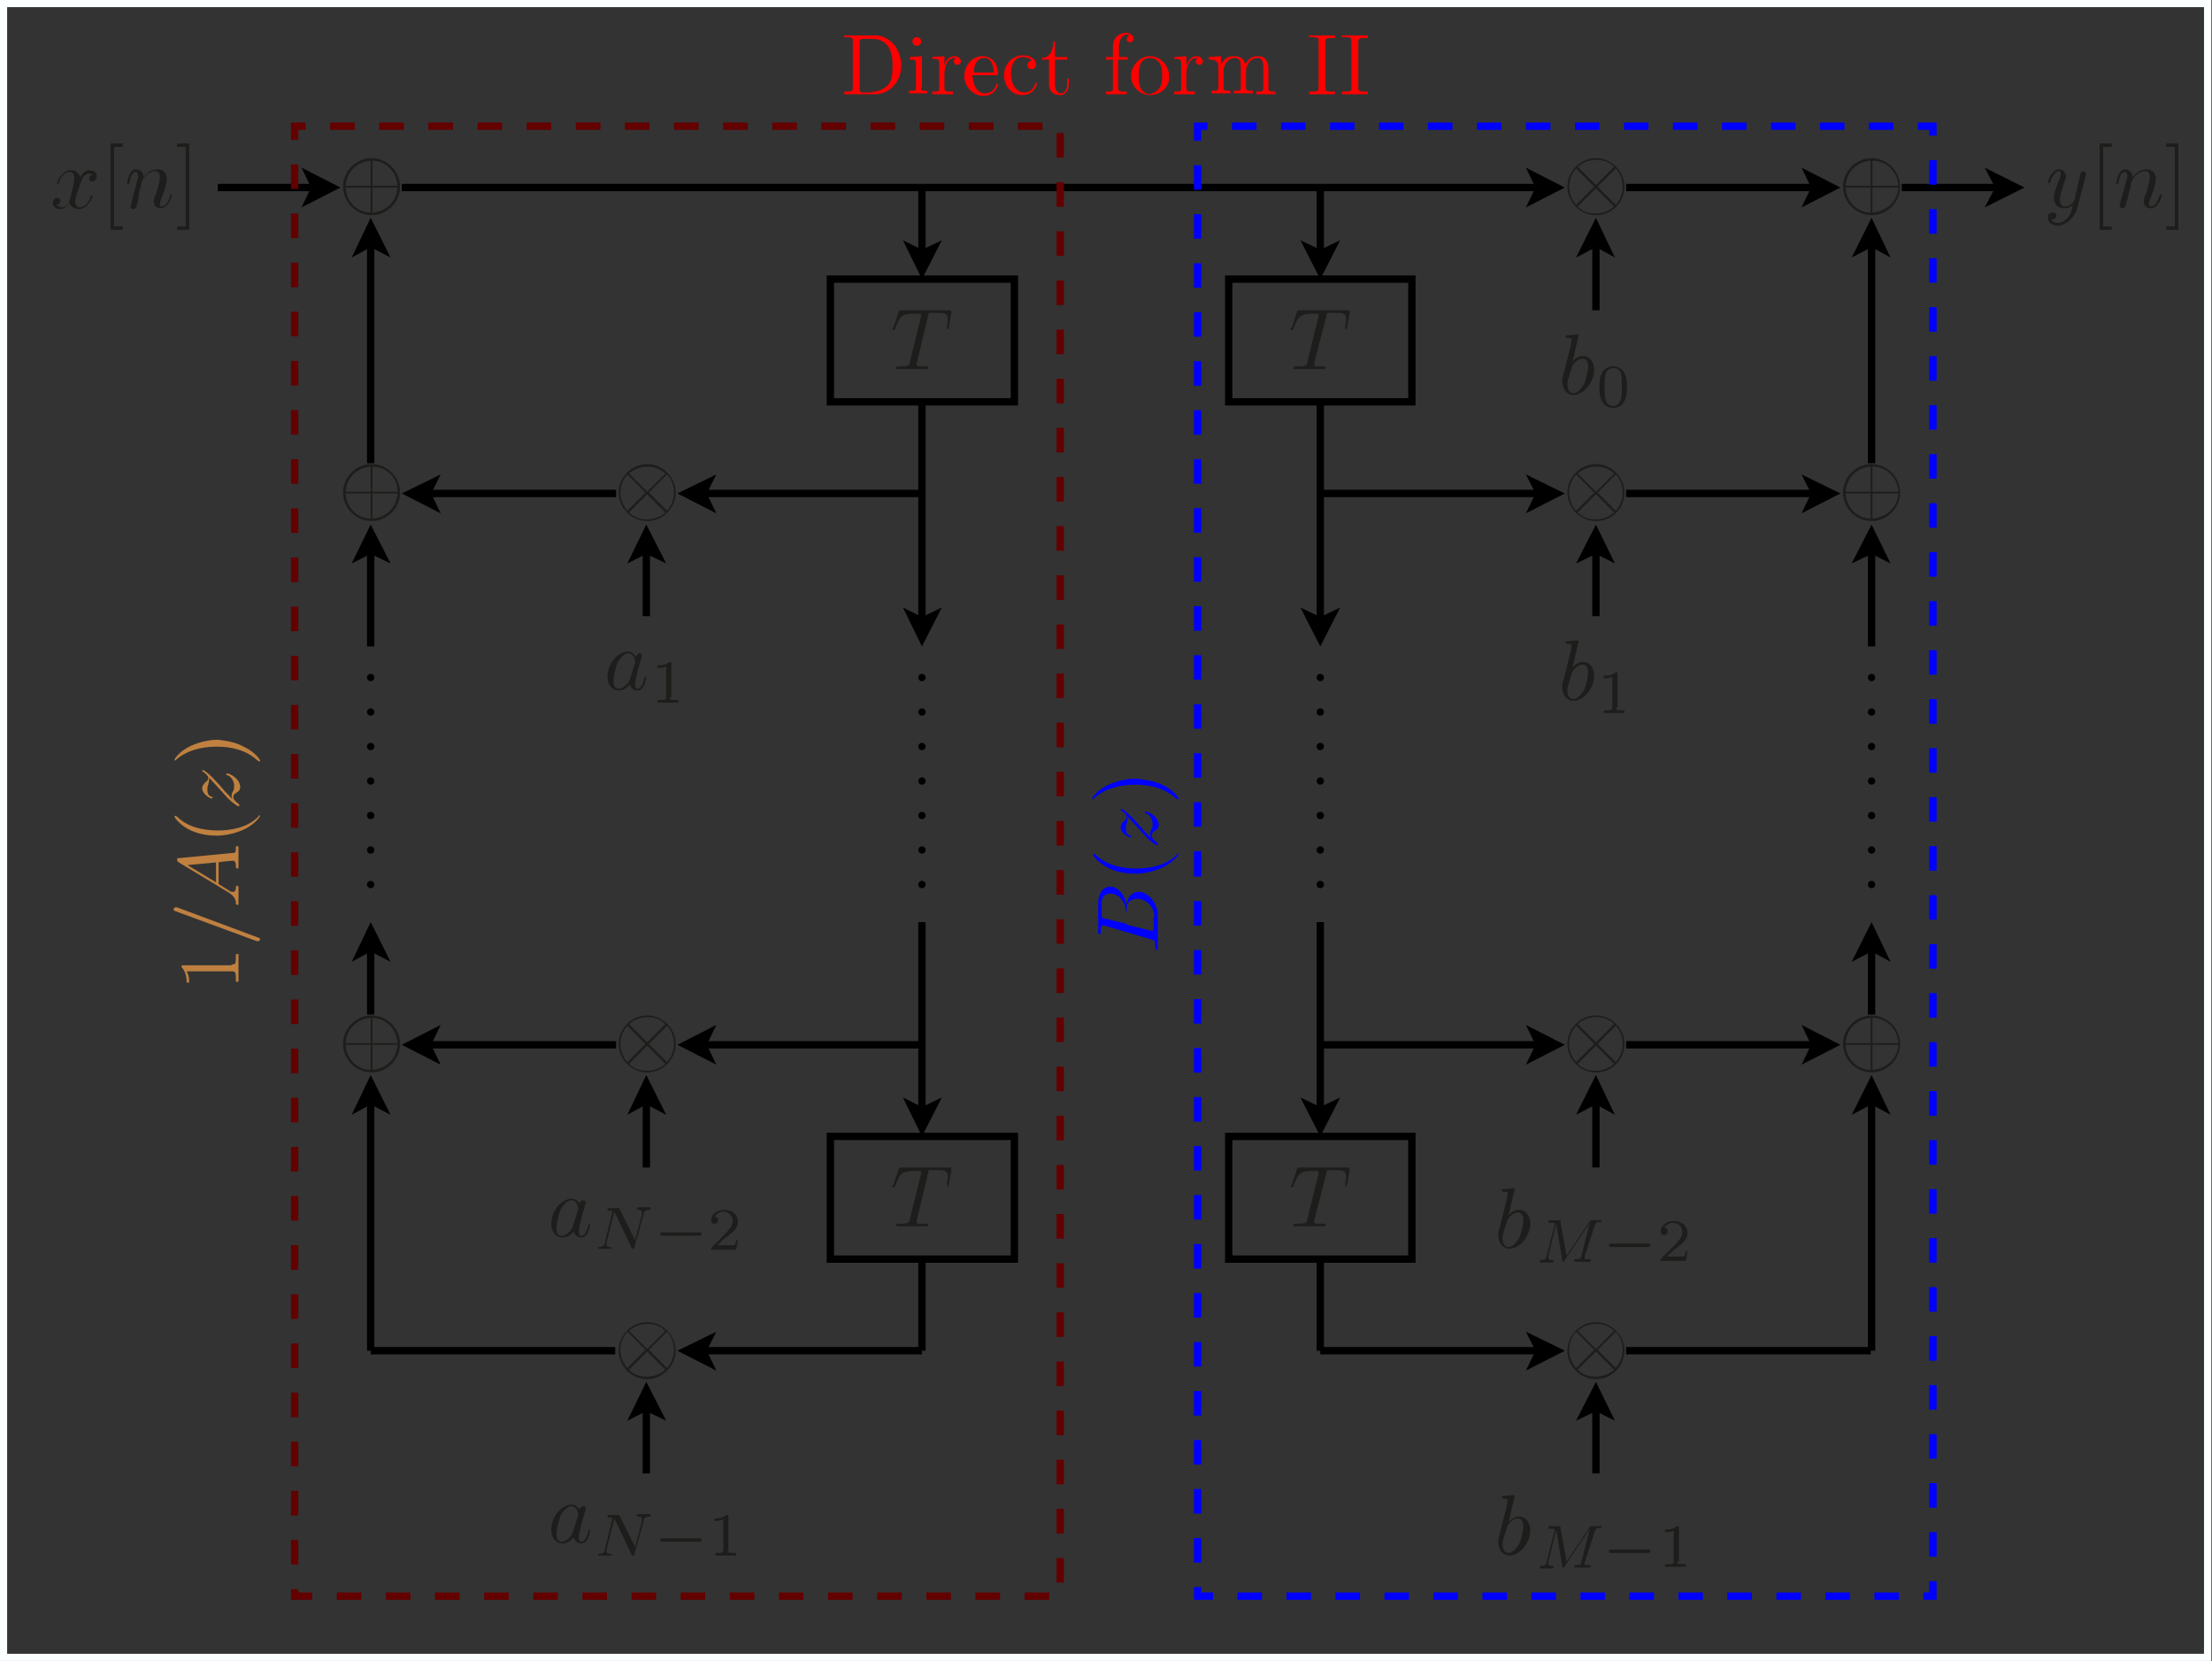 <?xml version="1.0" encoding="utf-8"?>
<!-- Generator: Adobe Illustrator 22.1.0, SVG Export Plug-In . SVG Version: 6.00 Build 0)  -->
<svg version="1.1" id="Layer_1" xmlns="http://www.w3.org/2000/svg" xmlns:xlink="http://www.w3.org/1999/xlink" x="0px" y="0px"
	 viewBox="0 0 256 192.2" style="enable-background:new 0 0 256 192.2;" xml:space="preserve">
<rect x="0" y="0" width="256" height="192.2" fill="#333333" stroke="none"/>
<style type="text/css">
	.st0{fill:none;stroke:#FCFFFF;stroke-width:0.85;stroke-miterlimit:10;}
	.st1{fill:#1D1D1B;}
	.st2{fill:none;stroke:#000000;stroke-width:0.85;stroke-miterlimit:10;}
	.st3{fill:none;stroke:#630000;stroke-width:0.85;stroke-miterlimit:10;stroke-dasharray:2.843,2.843;stroke-dashoffset:1;}
	.st4{fill:#BF8040;}
	.st5{fill:none;stroke:#000000;stroke-width:0.85;stroke-linecap:round;stroke-miterlimit:10;stroke-dasharray:0,3.992;}
	.st6{fill:#FF0000;}
	.st7{fill:none;stroke:#0000FF;stroke-width:0.85;stroke-miterlimit:10;stroke-dasharray:2.835,2.835;stroke-dashoffset:1;}
	.st8{fill:#0000FF;}
</style>
<g>
	<polygon class="st0" points="0.4,96.1 0.4,191.8 255.5,191.8 255.5,0.4 0.4,0.4 	"/>
	<g>
		<path class="st1" d="M8.9,22.4c-0.1,0.4-0.2,0.7-0.2,0.9c0,0.3,0.2,0.7,0.5,0.7c0.3,0,1-0.2,1.3-1.3c0-0.1,0-0.1,0.1-0.1
			c0,0,0.1,0,0.1,0.1c0,0.2-0.6,1.5-1.6,1.5c-0.6,0-1-0.4-1.1-0.8c0,0.1-0.4,0.8-1,0.8c-0.4,0-0.9-0.2-0.9-0.7
			c0-0.3,0.2-0.6,0.5-0.6c0.1,0,0.4,0.1,0.4,0.3c0,0.3-0.2,0.5-0.5,0.5C6.9,24,7.1,24,7.2,24c0.4,0,0.8-0.4,0.9-1
			c0.4-1.4,0.5-2.1,0.5-2.4c0-0.6-0.3-0.7-0.5-0.7c-0.3,0-1,0.2-1.3,1.3c0,0.1-0.1,0.1-0.1,0.1c0,0-0.1,0-0.1-0.1
			c0-0.2,0.6-1.5,1.6-1.5c0.3,0,0.8,0.1,1.1,0.8c0.1-0.2,0.5-0.8,1-0.8c0.3,0,0.9,0.1,0.9,0.7c0,0.4-0.3,0.6-0.5,0.6
			c-0.3,0-0.4-0.2-0.4-0.3c0-0.2,0.2-0.5,0.5-0.5c-0.2-0.1-0.4-0.1-0.5-0.1c-0.7,0-0.9,0.9-1,1.2L8.9,22.4z"/>
	</g>
	<g>
		<path class="st1" d="M12.8,26.6v-10h1.4V17h-1v9.2h1v0.4H12.8z"/>
	</g>
	<g>
		<path class="st1" d="M15.8,21.2c0.1-0.5,0.2-0.6,0.2-0.8c0-0.3-0.1-0.5-0.3-0.5c-0.4,0-0.6,0.5-0.7,1.2c-0.1,0.2-0.1,0.2-0.2,0.2
			c0,0-0.1,0-0.1-0.1c0,0,0.1-0.6,0.3-1c0.1-0.2,0.3-0.6,0.7-0.6c0.5,0,0.9,0.3,0.9,0.9c0.2-0.2,0.7-0.9,1.6-0.9
			c0.7,0,1.1,0.4,1.1,1.1c0,0.6-0.4,1.7-0.6,2.2c-0.1,0.2-0.2,0.5-0.2,0.7c0,0.2,0.1,0.3,0.2,0.3c0.5,0,0.8-0.6,1-1.2
			c0-0.1,0-0.2,0.1-0.2c0,0,0.1,0,0.1,0.1c0,0.1-0.4,1.5-1.3,1.5c-0.5,0-0.8-0.3-0.8-0.8c0-0.1,0-0.2,0.1-0.5
			c0.2-0.4,0.6-1.7,0.6-2.3c0-0.3-0.1-0.7-0.5-0.7c-0.9,0-1.5,0.9-1.6,1.2c0,0-0.1,0.3-0.1,0.5c0,0.2-0.1,0.4-0.2,0.7L16,23.2
			c-0.1,0.2-0.2,0.7-0.2,0.7c-0.1,0.2-0.2,0.3-0.4,0.3c-0.1,0-0.3-0.1-0.3-0.3c0-0.1,0.1-0.3,0.1-0.4L15.8,21.2z"/>
	</g>
	<g>
		<path class="st1" d="M21.9,26.6h-1.4v-0.4h1V17h-1v-0.4h1.4V26.6z"/>
	</g>
	<polyline points="176.6,24 181.1,21.7 176.6,19.4 177.7,21.7 	"/>
	<line class="st2" x1="46.5" y1="21.7" x2="177.7" y2="21.7"/>
	<polyline points="34.9,24 39.4,21.7 34.9,19.4 36,21.7 	"/>
	<line class="st2" x1="25.2" y1="21.7" x2="36" y2="21.7"/>
	<polygon class="st3" points="34.1,99.6 34.1,184.7 122.7,184.7 122.7,14.6 34.1,14.6 	"/>
	<g>
		<path class="st4" d="M26.8,111.6c0.4,0,0.5,0,0.5-0.9v-0.3h0.3c0,0.3,0,1.2,0,1.6s0,1.3,0,1.6h-0.3v-0.3c0-0.9-0.1-0.9-0.5-0.9
			h-5.2c0.3,0.5,0.3,1.1,0.3,1.3h-0.3c0-0.3,0-1.2-0.6-1.8c0-0.2,0-0.2,0.3-0.2H26.8z"/>
	</g>
	<g>
		<path class="st4" d="M29.9,108.5c0.2,0.1,0.2,0.1,0.2,0.2c0,0.1-0.1,0.2-0.2,0.2c0,0,0,0-0.2,0l-9.5-3.5c-0.1,0-0.1-0.1-0.1-0.2
			c0-0.1,0.1-0.2,0.2-0.2c0,0,0,0,0.2,0L29.9,108.5z"/>
		<path class="st4" d="M20.7,99.8c-0.1-0.1-0.2-0.1-0.2-0.3c0-0.2,0-0.2,0.2-0.2l6.2-0.6c0.3,0,0.4,0,0.4-0.6c0-0.1,0-0.2,0.1-0.2
			c0.2,0,0.2,0.1,0.2,0.2c0,0.2,0,0.9,0,1.1c0,0.4,0,0.8,0,1.2c0,0,0,0.1-0.1,0.1c-0.2,0-0.2-0.1-0.2-0.2c0-0.2,0-0.7-0.3-0.7
			c-0.1,0-1.5,0.1-1.7,0.2v2.5l1.3,0.8c0.1,0.1,0.2,0.1,0.4,0.1c0.2,0,0.3-0.2,0.3-0.5c0-0.1,0-0.2,0.1-0.2c0.2,0,0.2,0.1,0.2,0.2
			c0,0.3,0,0.7,0,1c0,0.3,0,0.6,0,0.9c0,0.1,0,0.1-0.1,0.1c-0.2,0-0.2-0.1-0.2-0.2c0-0.4-0.2-0.8-0.8-1.2L20.7,99.8z M25,99.8
			l-3.3,0.3l3.3,2V99.8z"/>
	</g>
	<g>
		<path class="st4" d="M30.1,94.4c0,0.1-0.6,1-1.9,1.6c-1.1,0.5-2.3,0.7-3.1,0.7c-0.8,0-1.9-0.1-3-0.6c-1.3-0.6-1.9-1.5-1.9-1.6
			c0-0.1,0-0.1,0.1-0.1c0,0,0,0,0.2,0.1c1.2,1.2,3,1.6,4.7,1.6c1.5,0,3.4-0.3,4.7-1.6C30,94.3,30,94.3,30.1,94.4
			C30.1,94.3,30.1,94.3,30.1,94.4z"/>
	</g>
	<g>
		<path class="st4" d="M26.8,92.2c0-0.2,0-0.4,0.2-0.7c0.1-0.2,0.1-0.4,0.1-0.6c0-0.3-0.2-1-0.8-1.2c-0.1,0-0.1,0-0.1-0.1
			c0-0.1,0-0.1,0.1-0.1c0.3,0,1.5,0.6,1.5,1.6c0,0.3-0.2,0.5-0.4,0.6C27.1,91.9,27,92,27,92.2c0,0.3,0.3,0.6,0.6,0.8
			c0.1,0.1,0.1,0.1,0.1,0.2c0,0,0,0.1-0.1,0.1c-0.1,0-0.6-0.3-1.3-1l-0.8-0.9c-0.2-0.2-0.9-1-1.3-1.4c0,0.3,0,0.4-0.1,0.8
			c-0.1,0.2-0.1,0.4-0.1,0.6c0,0.1,0,0.7,0.5,0.8c0.1,0,0.1,0,0.1,0.1c0,0.1-0.1,0.1-0.1,0.1c-0.2,0-1.1-0.5-1.1-1.2
			c0-0.3,0.2-0.5,0.4-0.7c0.2-0.1,0.3-0.3,0.3-0.5c0-0.2-0.2-0.4-0.6-0.7c-0.1,0-0.1-0.1-0.1-0.1c0,0,0-0.1,0.1-0.1
			c0,0,0.5,0.2,1.4,1.2c0.4,0.4,0.9,1,0.9,1c0.3,0.4,0.6,0.6,1.1,1.2C26.8,92.3,26.8,92.2,26.8,92.2z"/>
	</g>
	<g>
		<path class="st4" d="M28.2,86.4c1.3,0.6,1.9,1.5,1.9,1.6c0,0.1,0,0.1-0.1,0.1c0,0-0.1,0-0.2-0.1c-1.3-1.2-3-1.6-4.7-1.6
			c-2.1,0-3.7,0.6-4.7,1.5C20.3,88,20.3,88,20.3,88c-0.1,0-0.1,0-0.1-0.1c0-0.1,0.6-1,1.9-1.6c1.1-0.5,2.3-0.7,3.1-0.7
			C26,85.7,27.1,85.8,28.2,86.4z"/>
	</g>
	<g>
		<path class="st1" d="M106.1,42c0,0.1,0,0.2,0,0.2c0,0.2,0.1,0.2,0.4,0.2c0.3,0,0.4,0,0.6,0c0.3,0,0.3,0,0.3,0.1
			c0,0.2-0.1,0.2-0.2,0.2c-0.3,0-0.6,0-0.9,0c-0.3,0-0.5,0-0.8,0c-0.3,0-0.6,0-0.8,0c-0.3,0-0.5,0-0.8,0c-0.1,0-0.2,0-0.2-0.1
			c0-0.2,0.1-0.2,0.4-0.2c1.1,0,1.1-0.1,1.2-0.5l1.3-5.3c0,0,0-0.1,0-0.2c0-0.1,0-0.1-0.3-0.1h-0.4c-1.5,0-1.7,0.2-2.3,1.7
			c-0.1,0.2-0.1,0.2-0.2,0.2c-0.1,0-0.1,0-0.1-0.1c0,0,0-0.2,0.1-0.2l0.6-1.8c0.1-0.2,0.1-0.2,0.3-0.2h5.5c0.2,0,0.3,0,0.3,0.1
			c0,0,0,0.1,0,0.2l-0.3,1.7c0,0.1,0,0.2-0.1,0.2c-0.1,0-0.1-0.1-0.1-0.1c0,0,0-0.1,0-0.2c0-0.3,0.1-0.6,0.1-0.8
			c0-0.8-0.4-0.8-1.5-0.8c-0.2,0-0.5,0-0.6,0c-0.1,0-0.2,0.1-0.2,0.4L106.1,42z"/>
	</g>
	<polygon class="st2" points="96.1,39.4 96.1,46.5 117.4,46.5 117.4,32.3 96.1,32.3 	"/>
	<polyline points="104.5,27.8 106.7,32.3 109,27.8 106.7,28.9 	"/>
	<line class="st2" x1="106.7" y1="21.7" x2="106.7" y2="28.9"/>
	<polyline points="104.5,70.3 106.7,74.8 109,70.3 106.7,71.4 	"/>
	<line class="st2" x1="106.7" y1="46.5" x2="106.7" y2="71.4"/>
	<line class="st5" x1="106.7" y1="78.4" x2="106.7" y2="103.2"/>
	<polyline points="82.9,54.9 78.4,57.1 82.9,59.4 81.8,57.1 	"/>
	<line class="st2" x1="81.8" y1="57.1" x2="106.7" y2="57.1"/>
	<polyline points="51,54.9 46.5,57.1 51,59.4 49.9,57.1 	"/>
	<line class="st2" x1="49.9" y1="57.1" x2="71.3" y2="57.1"/>
	<polyline points="82.9,118.6 78.4,120.9 82.9,123.2 81.8,120.9 	"/>
	<line class="st2" x1="81.8" y1="120.9" x2="106.7" y2="120.9"/>
	<polyline points="51,118.6 46.5,120.9 51,123.2 49.9,120.9 	"/>
	<line class="st2" x1="49.9" y1="120.9" x2="71.3" y2="120.9"/>
	<g>
		<path class="st1" d="M106.1,141.2c0,0.1,0,0.2,0,0.2c0,0.2,0.1,0.2,0.4,0.2c0.3,0,0.4,0,0.6,0c0.3,0,0.3,0,0.3,0.1
			c0,0.2-0.1,0.2-0.2,0.2c-0.3,0-0.6,0-0.9,0c-0.3,0-0.5,0-0.8,0c-0.3,0-0.6,0-0.8,0c-0.3,0-0.5,0-0.8,0c-0.1,0-0.2,0-0.2-0.1
			c0-0.2,0.1-0.2,0.4-0.2c1.1,0,1.1-0.1,1.2-0.5l1.3-5.3c0,0,0-0.1,0-0.2c0-0.1,0-0.1-0.3-0.1h-0.4c-1.5,0-1.7,0.2-2.3,1.7
			c-0.1,0.2-0.1,0.2-0.2,0.2c-0.1,0-0.1,0-0.1-0.1c0,0,0-0.2,0.1-0.2l0.6-1.8c0.1-0.2,0.1-0.2,0.3-0.2h5.5c0.2,0,0.3,0,0.3,0.1
			c0,0,0,0.1,0,0.2l-0.3,1.7c0,0.1,0,0.2-0.1,0.2c-0.1,0-0.1-0.1-0.1-0.1c0,0,0-0.2,0-0.2c0-0.3,0.1-0.6,0.1-0.8
			c0-0.8-0.4-0.8-1.5-0.8c-0.2,0-0.5,0-0.6,0c-0.1,0-0.2,0.1-0.2,0.4L106.1,141.2z"/>
	</g>
	<polygon class="st2" points="96.1,138.6 96.1,145.7 117.4,145.7 117.4,131.5 96.1,131.5 	"/>
	<polyline points="104.5,127 106.7,131.5 109,127 106.7,128.1 	"/>
	<path class="st2" d="M106.7,106.7v21.4 M106.7,145.7v10.6"/>
	<polyline points="82.9,154.1 78.4,156.3 82.9,158.6 81.8,156.3 	"/>
	<path class="st2" d="M81.8,156.3l24.9,0 M42.9,156.3h28.3"/>
	<polyline points="45.2,65.2 42.9,60.7 40.7,65.2 42.9,64.1 	"/>
	<line class="st2" x1="42.9" y1="74.8" x2="42.9" y2="64.1"/>
	<line class="st5" x1="42.9" y1="78.4" x2="42.9" y2="103.2"/>
	<polyline points="45.2,29.8 42.9,25.2 40.7,29.8 42.9,28.6 	"/>
	<line class="st2" x1="42.9" y1="53.6" x2="42.9" y2="28.6"/>
	<g>
		<path class="st1" d="M43,60.3c-1.8,0-3.3-1.5-3.3-3.3c0-1.8,1.5-3.3,3.3-3.3c1.8,0,3.3,1.5,3.3,3.3C46.3,58.8,44.8,60.3,43,60.3z
			 M42.9,56.9V54c-1.6,0.1-2.8,1.3-2.9,2.9H42.9z M42.9,57.1h-2.9c0.1,1.7,1.4,2.9,2.9,2.9V57.1z M43.1,56.9h2.9
			C46,55.2,44.7,54,43.1,54V56.9z M43.1,57.1v2.9c1.5-0.1,2.8-1.2,2.9-2.9H43.1z"/>
	</g>
	<polyline points="45.2,111.3 42.9,106.7 40.7,111.3 42.9,110.1 	"/>
	<line class="st2" x1="42.9" y1="117.4" x2="42.9" y2="110.1"/>
	<g>
		<path class="st1" d="M43,124.1c-1.8,0-3.3-1.5-3.3-3.3c0-1.8,1.5-3.3,3.3-3.3c1.8,0,3.3,1.5,3.3,3.3
			C46.3,122.6,44.8,124.1,43,124.1z M42.9,120.7v-2.9c-1.6,0.1-2.8,1.3-2.9,2.9H42.9z M42.9,120.9h-2.9c0.1,1.7,1.4,2.9,2.9,2.9
			V120.9z M43.1,120.7h2.9c-0.1-1.7-1.4-2.9-2.9-2.9V120.7z M43.1,120.9v2.9c1.5-0.1,2.8-1.2,2.9-2.9H43.1z"/>
	</g>
	<polyline points="45.2,129 42.9,124.4 40.7,129 42.9,127.8 	"/>
	<line class="st2" x1="42.9" y1="156.3" x2="42.9" y2="127.8"/>
	<g>
		<path class="st1" d="M43,24.9c-1.8,0-3.3-1.5-3.3-3.3c0-1.8,1.5-3.3,3.3-3.3c1.8,0,3.3,1.5,3.3,3.3C46.3,23.4,44.8,24.9,43,24.9z
			 M42.9,21.5v-2.9c-1.6,0.1-2.8,1.3-2.9,2.9H42.9z M42.9,21.7h-2.9c0.1,1.7,1.4,2.9,2.9,2.9V21.7z M43.1,21.5h2.9
			c-0.1-1.7-1.4-2.9-2.9-2.9V21.5z M43.1,21.7v2.9c1.5-0.1,2.8-1.2,2.9-2.9H43.1z"/>
	</g>
	<polyline points="229.7,24 234.3,21.7 229.7,19.4 230.9,21.7 	"/>
	<line class="st2" x1="220.1" y1="21.7" x2="230.9" y2="21.7"/>
	<g>
		<path class="st1" d="M240.4,24.1c-0.3,1.1-1.3,2-2.3,2c-0.6,0-1.1-0.4-1.1-0.9c0-0.5,0.3-0.6,0.6-0.6c0.1,0,0.4,0,0.4,0.3
			c0,0.2-0.1,0.3-0.2,0.4c-0.1,0.1-0.3,0.1-0.4,0.1c0.2,0.4,0.6,0.4,0.8,0.4c0.5,0,0.8-0.3,1.1-0.6c0.4-0.5,0.5-1,0.6-1.5
			c-0.3,0.3-0.6,0.4-1,0.4c-0.6,0-1.2-0.3-1.2-1.2c0-0.5,0.2-1,0.6-2.1c0.1-0.2,0.2-0.4,0.2-0.7c0-0.3-0.2-0.3-0.2-0.3
			c-0.3,0-0.7,0.3-1,1.2c0,0.2-0.1,0.2-0.2,0.2c0,0-0.1,0-0.1-0.1c0-0.1,0.4-1.5,1.3-1.5c0.5,0,0.8,0.4,0.8,0.8c0,0.2,0,0.3-0.2,0.7
			c-0.3,0.9-0.5,1.5-0.5,2c0,0.4,0.1,0.8,0.6,0.8c0.7,0,1.1-0.7,1.1-0.8l0.4-1.8c0.1-0.3,0.1-0.5,0.2-0.8c0-0.2,0.1-0.5,0.1-0.5
			c0.1-0.1,0.2-0.2,0.3-0.2c0.1,0,0.3,0.1,0.3,0.3c0,0.1,0,0.1,0,0.2L240.4,24.1z"/>
	</g>
	<g>
		<path class="st1" d="M243,26.6v-10h1.4V17h-1v9.2h1v0.4H243z"/>
	</g>
	<g>
		<path class="st1" d="M246,21.2c0.1-0.5,0.2-0.6,0.2-0.8c0-0.3-0.1-0.5-0.3-0.5c-0.4,0-0.6,0.5-0.7,1.2c-0.1,0.2-0.1,0.2-0.2,0.2
			c0,0-0.1,0-0.1-0.1c0,0,0.1-0.6,0.3-1c0.1-0.2,0.3-0.6,0.7-0.6c0.5,0,0.9,0.3,0.9,0.9c0.2-0.2,0.7-0.9,1.6-0.9
			c0.7,0,1.1,0.4,1.1,1.1c0,0.6-0.4,1.7-0.6,2.2c-0.1,0.2-0.2,0.5-0.2,0.7c0,0.2,0.1,0.3,0.2,0.3c0.5,0,0.8-0.6,1-1.2
			c0.1-0.1,0.1-0.2,0.2-0.2c0,0,0.1,0,0.1,0.1c0,0.1-0.4,1.5-1.3,1.5c-0.5,0-0.8-0.3-0.8-0.8c0-0.1,0-0.2,0.1-0.5
			c0.2-0.4,0.6-1.7,0.6-2.3c0-0.3-0.1-0.7-0.5-0.7c-0.9,0-1.5,0.9-1.6,1.2c0,0-0.1,0.3-0.1,0.5c0,0.2-0.1,0.4-0.2,0.7l-0.2,0.9
			c-0.1,0.2-0.2,0.7-0.2,0.7c-0.1,0.2-0.2,0.3-0.4,0.3c-0.1,0-0.3-0.1-0.3-0.3c0-0.1,0.1-0.3,0.1-0.4L246,21.2z"/>
	</g>
	<g>
		<path class="st1" d="M252.1,26.6h-1.4v-0.4h1V17h-1v-0.4h1.4V26.6z"/>
	</g>
	<g>
		<path class="st6" d="M101.3,4.1c1.7,0,3,1.6,3,3.5c0,1.9-1.4,3.3-3,3.3h-3.6v-0.3h0.2c0.8,0,0.8-0.1,0.8-0.5V4.8
			c0-0.4,0-0.5-0.8-0.5h-0.2V4.1H101.3z M101,10.6c1,0,1.6-0.6,1.8-0.8c0.4-0.5,0.5-1.1,0.5-2.2c0-0.8-0.1-1.6-0.5-2.2
			c-0.5-0.7-1.2-0.9-1.8-0.9h-1c-0.5,0-0.5,0.1-0.5,0.4v5.4c0,0.3,0,0.4,0.5,0.4H101z"/>
		<path class="st6" d="M106.6,10.1c0,0.4,0,0.4,0.7,0.4v0.3c-0.3,0-0.7,0-1,0c-0.2,0-0.8,0-1.1,0v-0.3c0.7,0,0.8,0,0.8-0.4V7.4
			c0-0.5-0.1-0.5-0.7-0.5V6.6l1.4-0.1V10.1z M106.1,5.3c-0.3,0-0.5-0.3-0.5-0.5c0-0.3,0.2-0.5,0.5-0.5c0.3,0,0.5,0.2,0.5,0.5
			S106.4,5.3,106.1,5.3z"/>
		<path class="st6" d="M110.5,6.5c0.4,0,0.7,0.3,0.7,0.6s-0.2,0.4-0.4,0.4c-0.2,0-0.4-0.1-0.4-0.4c0-0.3,0.2-0.4,0.2-0.4
			c0,0,0,0-0.1,0c-0.8,0-1.2,0.9-1.2,1.9v1.5c0,0.4,0,0.5,0.8,0.5h0.2v0.3c-0.4,0-0.9,0-1.3,0c-0.3,0-0.7,0-1.1,0v-0.3
			c0.7,0,0.8,0,0.8-0.4V7.4c0-0.5-0.1-0.6-0.8-0.6V6.6l1.4-0.1v1.1C109.4,7.1,109.8,6.5,110.5,6.5z"/>
		<path class="st6" d="M112.9,10.1c0.2,0.4,0.6,0.7,1.1,0.7c0.1,0,1,0,1.3-1c0-0.1,0-0.1,0.1-0.1c0,0,0.1,0,0.1,0.1
			c0,0.2-0.4,1.3-1.7,1.3c-1.1,0-2.2-1-2.2-2.3c0-1.2,0.9-2.3,2.1-2.3c1.2,0,1.8,1,1.8,2c0,0.2,0,0.2-0.2,0.2h-2.8
			C112.6,8.9,112.6,9.6,112.9,10.1z M115,8.4c0-0.4-0.1-1.7-1.1-1.7c-0.3,0-1.2,0.2-1.2,1.7H115z"/>
		<path class="st6" d="M118.5,10.7c0.4,0,1-0.1,1.3-1c0-0.1,0-0.1,0.1-0.1c0,0,0.1,0,0.1,0.1s-0.3,1.3-1.7,1.3c-1.2,0-2.1-1-2.1-2.3
			c0-1.2,0.9-2.3,2.2-2.3c0.8,0,1.5,0.4,1.5,1.1c0,0.3-0.2,0.5-0.5,0.5c-0.3,0-0.5-0.2-0.5-0.5c0-0.1,0.1-0.4,0.5-0.5
			c-0.3-0.4-1-0.4-1.1-0.4c-0.5,0-1.3,0.4-1.3,2C117.1,10.3,118,10.7,118.5,10.7z"/>
		<path class="st6" d="M122.1,9.7c0,0.2,0,1.1,0.7,1.1c0.4,0,0.7-0.4,0.7-1.1V9.1h0.2v0.6c0,0.6-0.3,1.3-1,1.3
			c-0.4,0-1.3-0.1-1.3-1.3V6.9h-0.8V6.7c1,0,1.3-1.1,1.3-1.9h0.2v1.8h1.4v0.3h-1.4V9.7z"/>
	</g>
	<g>
		<path class="st6" d="M130.5,6.6v0.3h-1.1v3.2c0,0.4,0,0.5,0.8,0.5h0.2v0.3c-0.4,0-0.9,0-1.3,0c-0.3,0-0.7,0-1.1,0v-0.3
			c0.7,0,0.8,0,0.8-0.4V6.9h-0.8V6.6h0.8V5.4c0-1.1,0.8-1.6,1.5-1.6c0.5,0,0.9,0.3,0.9,0.7c0,0.2-0.2,0.4-0.4,0.4
			c-0.3,0-0.4-0.2-0.4-0.4c0-0.2,0.2-0.4,0.3-0.4c-0.1-0.1-0.3-0.1-0.3-0.1c-0.4,0-0.9,0.5-0.9,1.4v1.2H130.5z"/>
		<path class="st6" d="M133.1,11c-1.2,0-2.2-1-2.2-2.2c0-1.2,1-2.3,2.2-2.3c1.2,0,2.2,1.1,2.2,2.3C135.4,10,134.4,11,133.1,11z
			 M134.3,10c0.2-0.4,0.2-1,0.2-1.3c0-0.4,0-1-0.3-1.4c-0.3-0.4-0.7-0.6-1.1-0.6c-0.4,0-0.9,0.2-1.1,0.7c-0.2,0.4-0.2,1-0.2,1.4
			c0,0.4,0,1,0.2,1.4c0.3,0.5,0.7,0.7,1.1,0.7C133.7,10.7,134.1,10.4,134.3,10z"/>
		<path class="st6" d="M138.5,6.5c0.4,0,0.7,0.3,0.7,0.6s-0.2,0.4-0.4,0.4c-0.2,0-0.4-0.1-0.4-0.4c0-0.3,0.2-0.4,0.2-0.4
			c0,0,0,0-0.1,0c-0.8,0-1.2,0.9-1.2,1.9v1.5c0,0.4,0,0.5,0.8,0.5h0.2v0.3c-0.4,0-0.9,0-1.3,0c-0.3,0-0.7,0-1.1,0v-0.3
			c0.7,0,0.8,0,0.8-0.4V7.4c0-0.5-0.1-0.6-0.8-0.6V6.6l1.4-0.1v1.1C137.5,7.1,137.8,6.5,138.5,6.5z"/>
		<path class="st6" d="M139.9,6.9V6.6l1.4-0.1v1c0.3-0.6,0.7-1,1.5-1c0.4,0,1.2,0.1,1.3,1c0.2-0.4,0.6-1,1.4-1c0.6,0,0.9,0.2,1,0.4
			c0.3,0.4,0.3,0.7,0.3,1.5v1.9c0,0.3,0.3,0.3,0.8,0.3v0.3c-0.3,0-0.9,0-1.1,0c-0.3,0-0.8,0-1.1,0v-0.3c0.7,0,0.8,0,0.8-0.4V7.8
			c0-0.6-0.1-1.1-0.7-1.1c-0.6,0-1.3,0.6-1.3,1.6v1.8c0,0.4,0.1,0.4,0.8,0.4v0.3c-0.3,0-0.9,0-1.1,0c-0.3,0-0.8,0-1.1,0v-0.3
			c0.7,0,0.8,0,0.8-0.4V7.8c0-0.6-0.1-1.1-0.7-1.1c-0.6,0-1.3,0.6-1.3,1.6v1.8c0,0.4,0.1,0.4,0.8,0.4v0.3c-0.3,0-0.9,0-1.1,0
			c-0.3,0-0.8,0-1.1,0v-0.3c0.7,0,0.8,0,0.8-0.4V7.4C140.7,7,140.6,6.9,139.9,6.9z"/>
	</g>
	<g>
		<path class="st6" d="M153.4,10.1c0,0.4,0,0.5,0.8,0.5h0.3v0.3c-0.3,0-1.1,0-1.5,0c-0.4,0-1.2,0-1.5,0v-0.3h0.3
			c0.8,0,0.8-0.1,0.8-0.5V4.8c0-0.4,0-0.5-0.8-0.5h-0.3V4.1c0.3,0,1.1,0,1.5,0c0.4,0,1.2,0,1.5,0v0.3h-0.3c-0.8,0-0.8,0.1-0.8,0.5
			V10.1z"/>
		<path class="st6" d="M157.2,10.1c0,0.4,0,0.5,0.8,0.5h0.3v0.3c-0.3,0-1.1,0-1.5,0c-0.4,0-1.2,0-1.5,0v-0.3h0.3
			c0.8,0,0.8-0.1,0.8-0.5V4.8c0-0.4,0-0.5-0.8-0.5h-0.3V4.1c0.3,0,1.1,0,1.5,0c0.4,0,1.2,0,1.5,0v0.3H158c-0.8,0-0.8,0.1-0.8,0.5
			V10.1z"/>
	</g>
	<polygon class="st7" points="138.6,99.6 138.6,184.7 223.7,184.7 223.7,14.6 138.6,14.6 	"/>
	<g>
		<path class="st8" d="M127.8,107.1c-0.1,0-0.1,0-0.2,0c-0.1,0-0.1,0.1-0.2,0.3c0,0.2,0,0.4,0,0.4c0,0.2,0,0.3-0.1,0.3
			c-0.2,0-0.2-0.1-0.2-0.3v-3.3c0-1.2,0.6-1.9,1.4-1.9c0.9,0,1.7,1,1.9,2.1c0.1-1,0.7-1.5,1.4-1.5c1,0,2.2,1.2,2.2,2.8v3.6
			c0,0.2,0,0.3-0.1,0.3c-0.2,0-0.2-0.1-0.2-0.3c0-0.8-0.1-0.8-0.5-0.9L127.8,107.1z M130.3,105.5c0-1.2-0.9-2.1-1.8-2.1
			c-0.4,0-1,0.2-1,1.1v1.3c0,0.4,0,0.4,0.4,0.5l2.5,0.6V105.5z M133.6,106.1c0-1.2-1-2.1-2-2.1c-0.4,0-1.2,0.2-1.2,1.1v1.9l2.8,0.7
			c0.2,0,0.2,0,0.2,0c0.1,0,0.1,0,0.1-0.1c0-0.1,0-0.1,0-0.2V106.1z"/>
	</g>
	<g>
		<path class="st8" d="M136.4,98.8c0,0.1-0.6,1-1.9,1.6c-1.1,0.5-2.3,0.7-3.1,0.7c-0.8,0-1.9-0.1-3-0.6c-1.3-0.6-1.9-1.5-1.9-1.6
			c0-0.1,0-0.1,0.1-0.1c0,0,0,0,0.2,0.1c1.2,1.2,3,1.6,4.7,1.6c1.5,0,3.4-0.3,4.7-1.6C136.3,98.7,136.3,98.7,136.4,98.8
			C136.4,98.7,136.4,98.8,136.4,98.8z"/>
	</g>
	<g>
		<path class="st8" d="M133.1,96.6c0-0.2,0-0.4,0.2-0.7c0.1-0.2,0.1-0.4,0.1-0.6c0-0.3-0.2-1-0.8-1.2c-0.1,0-0.1,0-0.1-0.1
			c0-0.1,0-0.1,0.1-0.1c0.3,0,1.5,0.6,1.5,1.6c0,0.3-0.2,0.5-0.4,0.6c-0.3,0.2-0.4,0.3-0.4,0.6c0,0.3,0.3,0.6,0.6,0.8
			c0.1,0.1,0.1,0.1,0.1,0.2c0,0,0,0.1-0.1,0.1c-0.1,0-0.6-0.3-1.3-1l-0.8-0.9c-0.2-0.2-0.9-1-1.3-1.4c0,0.3,0,0.4-0.1,0.8
			c-0.1,0.2-0.1,0.4-0.1,0.6c0,0.1,0,0.7,0.5,0.8c0.1,0,0.1,0,0.1,0.1s-0.1,0.1-0.1,0.1c-0.2,0-1.1-0.5-1.1-1.2
			c0-0.3,0.2-0.5,0.4-0.7c0.2-0.1,0.3-0.3,0.3-0.5c0-0.2-0.2-0.4-0.6-0.7c-0.1,0-0.1-0.1-0.1-0.1c0,0,0-0.1,0.1-0.1
			c0,0,0.5,0.2,1.4,1.2c0.4,0.4,0.9,1,0.9,1c0.3,0.4,0.6,0.6,1.1,1.2C133.1,96.8,133.1,96.6,133.1,96.6z"/>
	</g>
	<g>
		<path class="st8" d="M134.5,90.8c1.3,0.6,1.9,1.5,1.9,1.6c0,0.1,0,0.1-0.1,0.1c0,0,0,0-0.2-0.1c-1.3-1.2-3-1.6-4.7-1.6
			c-2.1,0-3.7,0.6-4.7,1.5c-0.2,0.2-0.2,0.2-0.2,0.2c-0.1,0-0.1,0-0.1-0.1c0-0.1,0.6-1,1.9-1.6c1.1-0.5,2.3-0.7,3.1-0.7
			C132.3,90.2,133.4,90.3,134.5,90.8z"/>
	</g>
	<g>
		<path class="st1" d="M216.6,24.9c-1.8,0-3.3-1.5-3.3-3.3c0-1.8,1.5-3.3,3.3-3.3c1.8,0,3.3,1.5,3.3,3.3
			C219.9,23.4,218.4,24.9,216.6,24.9z M216.5,21.5v-2.9c-1.6,0.1-2.8,1.3-2.9,2.9H216.5z M216.5,21.7h-2.9c0.1,1.7,1.4,2.9,2.9,2.9
			V21.7z M216.7,21.5h3c-0.1-1.7-1.4-2.9-3-2.9V21.5z M216.7,21.7v2.9c1.5-0.1,2.9-1.2,3-2.9H216.7z"/>
	</g>
	<polyline points="208.5,24 213,21.7 208.5,19.4 209.6,21.7 	"/>
	<line class="st2" x1="188.2" y1="21.7" x2="209.6" y2="21.7"/>
	<g>
		<path class="st1" d="M152.1,42c0,0.1,0,0.2,0,0.2c0,0.2,0.1,0.2,0.4,0.2c0.3,0,0.4,0,0.6,0c0.3,0,0.3,0,0.3,0.1
			c0,0.2-0.1,0.2-0.2,0.2c-0.3,0-0.6,0-0.9,0c-0.3,0-0.5,0-0.8,0c-0.3,0-0.6,0-0.8,0c-0.3,0-0.5,0-0.8,0c-0.1,0-0.2,0-0.2-0.1
			c0-0.2,0.1-0.2,0.4-0.2c1.1,0,1.1-0.1,1.2-0.5l1.3-5.3c0,0,0-0.1,0-0.2c0-0.1,0-0.1-0.3-0.1H152c-1.5,0-1.7,0.2-2.3,1.7
			c-0.1,0.2-0.1,0.2-0.2,0.2c-0.1,0-0.1,0-0.1-0.1c0,0,0-0.2,0.1-0.2l0.6-1.8c0.1-0.2,0.1-0.2,0.3-0.2h5.5c0.2,0,0.3,0,0.3,0.1
			c0,0,0,0.1,0,0.2l-0.3,1.7c0,0.1,0,0.2-0.1,0.2c-0.1,0-0.1-0.1-0.1-0.1c0,0,0-0.1,0-0.2c0-0.3,0.1-0.6,0.1-0.8
			c0-0.8-0.4-0.8-1.5-0.8c-0.2,0-0.5,0-0.6,0c-0.1,0-0.2,0.1-0.2,0.4L152.1,42z"/>
	</g>
	<polygon class="st2" points="142.2,39.4 142.2,46.5 163.4,46.5 163.4,32.3 142.2,32.3 	"/>
	<polyline points="150.5,27.8 152.8,32.3 155.1,27.8 152.8,28.9 	"/>
	<line class="st2" x1="152.8" y1="21.7" x2="152.8" y2="28.9"/>
	<polyline points="150.5,70.3 152.8,74.8 155.1,70.3 152.8,71.4 	"/>
	<line class="st2" x1="152.8" y1="46.5" x2="152.8" y2="71.4"/>
	<polyline points="218.8,65.2 216.6,60.7 214.3,65.2 216.6,64.1 	"/>
	<line class="st2" x1="216.6" y1="74.8" x2="216.6" y2="64.1"/>
	<path class="st5" d="M152.8,78.4v24.8 M216.6,78.4v24.8"/>
	<g>
		<path class="st1" d="M74.9,60.3c-1.8,0-3.3-1.5-3.3-3.3c0-1.8,1.5-3.3,3.3-3.3c1.8,0,3.3,1.5,3.3,3.3
			C78.2,58.8,76.7,60.3,74.9,60.3z M74.7,57l-2.1-2.1c-0.5,0.6-0.8,1.3-0.8,2.1c0,0.6,0.2,1.4,0.8,2.1L74.7,57z M74.9,57.2l-2.1,2.1
			c0.8,0.8,1.7,0.8,2.1,0.8c1.3,0,2.1-0.8,2.1-0.8c0,0-0.1-0.1-0.1-0.1L74.9,57.2z M74.9,56.9l2.1-2.1C76.1,54,75.2,54,74.9,54
			c-1.3,0-2.1,0.8-2.1,0.8c0,0,0.1,0.1,0.1,0.1L74.9,56.9z M75.1,57l2.1,2.1c0.5-0.6,0.8-1.3,0.8-2.1c0-0.8-0.3-1.6-0.8-2.1L75.1,57
			z"/>
	</g>
	<g>
		<path class="st1" d="M74,75.6c0.2,0,0.3,0.1,0.3,0.3c0,0,0,0.1-0.1,0.3l-0.4,1.4c-0.1,0.4-0.1,0.5-0.2,0.9
			c-0.1,0.4-0.1,0.5-0.1,0.7c0,0.2,0,0.5,0.3,0.5c0.4,0,0.6-0.6,0.8-1.2c0-0.1,0-0.2,0.1-0.2c0,0,0.1,0,0.1,0.1c0,0-0.1,0.6-0.3,1
			c-0.2,0.3-0.4,0.5-0.7,0.5c-0.5,0-0.8-0.3-0.9-0.7c-0.6,0.7-1.1,0.7-1.3,0.7c-0.8,0-1.3-0.7-1.3-1.6c0-1.5,1.2-2.9,2.4-2.9
			c0.4,0,0.7,0.3,0.9,0.6C73.7,75.8,73.8,75.6,74,75.6z M73.5,76.7c0,0,0-0.1,0-0.2c0-0.1-0.1-0.9-0.8-0.9c-0.4,0-0.8,0.4-1.2,1
			C71.3,77,71,78.3,71,78.8c0,0.4,0.1,0.9,0.6,0.9c0.3,0,0.7-0.2,1.1-0.7c0.1-0.2,0.1-0.2,0.2-0.4L73.5,76.7z"/>
	</g>
	<g>
		<path class="st1" d="M77.5,80.7c0,0.2,0,0.3,0.7,0.3h0.3v0.3c-0.2,0-1,0-1.2,0c-0.3,0-1.1,0-1.2,0V81h0.3c0.7,0,0.7-0.1,0.7-0.3
			v-3.6c-0.4,0.2-0.8,0.2-1,0.2v-0.3c0.3,0,0.9,0,1.4-0.4c0.2,0,0.2,0,0.2,0.2V80.7z"/>
	</g>
	<polyline points="77.1,65.2 74.8,60.7 72.6,65.2 74.8,64.1 	"/>
	<line class="st2" x1="74.8" y1="71.3" x2="74.8" y2="64.1"/>
	<g>
		<path class="st1" d="M74.9,124.1c-1.8,0-3.3-1.5-3.3-3.3c0-1.8,1.5-3.3,3.3-3.3c1.8,0,3.3,1.5,3.3,3.3
			C78.2,122.6,76.7,124.1,74.9,124.1z M74.7,120.8l-2.1-2.1c-0.5,0.6-0.8,1.3-0.8,2.1c0,0.6,0.2,1.4,0.8,2.1L74.7,120.8z M74.9,121
			l-2.1,2.1c0.8,0.8,1.7,0.8,2.1,0.8c1.3,0,2.1-0.8,2.1-0.8c0,0-0.1-0.1-0.1-0.1L74.9,121z M74.9,120.6l2.1-2.1
			c-0.8-0.8-1.7-0.8-2.1-0.8c-1.3,0-2.1,0.8-2.1,0.8c0,0,0.1,0.1,0.1,0.1L74.9,120.6z M75.1,120.8l2.1,2.1c0.5-0.6,0.8-1.3,0.8-2.1
			c0-0.8-0.3-1.6-0.8-2.1L75.1,120.8z"/>
	</g>
	<g>
		<path class="st1" d="M67.5,138.9c0.2,0,0.3,0.1,0.3,0.3c0,0,0,0.1-0.1,0.3l-0.4,1.4c-0.1,0.4-0.1,0.5-0.2,0.9
			c-0.1,0.4-0.1,0.5-0.1,0.7c0,0.2,0,0.5,0.3,0.5c0.4,0,0.6-0.6,0.8-1.2c0-0.1,0-0.2,0.1-0.2c0,0,0.1,0,0.1,0.1c0,0-0.1,0.6-0.3,1
			c-0.2,0.3-0.4,0.5-0.7,0.5c-0.5,0-0.8-0.3-0.9-0.7c-0.6,0.7-1.1,0.7-1.3,0.7c-0.8,0-1.3-0.7-1.3-1.6c0-1.5,1.2-2.9,2.4-2.9
			c0.4,0,0.7,0.3,0.9,0.6C67.1,139.1,67.2,138.9,67.5,138.9z M66.9,140c0,0,0-0.1,0-0.2c0-0.1-0.1-0.9-0.8-0.9c-0.4,0-0.8,0.4-1.2,1
			c-0.2,0.5-0.5,1.7-0.5,2.2c0,0.4,0.1,0.9,0.6,0.9c0.3,0,0.7-0.2,1.1-0.7c0.1-0.2,0.1-0.2,0.2-0.4L66.9,140z"/>
	</g>
	<g>
		<path class="st1" d="M73.4,144.4c0,0.1,0,0.1-0.1,0.1c-0.1,0-0.1,0-0.2-0.1l-2-4.2l-0.9,3.6c0,0.1,0,0.1,0,0.2
			c0,0.1,0,0.3,0.4,0.3c0.1,0,0.2,0,0.2,0.1c0,0.1-0.1,0.1-0.1,0.1c-0.2,0-0.6,0-0.7,0c-0.2,0-0.5,0-0.7,0c0,0-0.1,0-0.1-0.1
			c0-0.1,0.1-0.1,0.1-0.1c0.5,0,0.7-0.2,0.7-0.5l0.9-3.7c-0.1,0-0.3,0-0.4,0s-0.2,0-0.2-0.1c0-0.2,0.1-0.2,0.2-0.2h1
			c0.2,0,0.2,0,0.2,0.1l1.8,3.6l0.8-3c0-0.1,0-0.1,0-0.2c0-0.2-0.1-0.3-0.4-0.3c-0.1,0-0.2,0-0.2-0.1c0-0.2,0.1-0.2,0.1-0.2
			c0.2,0,0.6,0,0.7,0c0.2,0,0.5,0,0.7,0c0.1,0,0.1,0.1,0.1,0.1c0,0.1-0.1,0.2-0.1,0.2c-0.6,0-0.7,0.2-0.7,0.5L73.4,144.4z"/>
	</g>
	<g>
		<path class="st1" d="M76.7,143c-0.1,0-0.3,0-0.3-0.2c0-0.2,0.2-0.2,0.3-0.2h4.2c0.1,0,0.3,0,0.3,0.2c0,0.2-0.2,0.2-0.3,0.2H76.7z"
			/>
	</g>
	<g>
		<path class="st1" d="M85.2,144.6h-2.9c0-0.2,0-0.2,0.1-0.3l1.7-1.7c0.2-0.3,0.7-0.7,0.7-1.3c0-0.6-0.4-1.1-1.1-1.1
			c-0.3,0-0.8,0.2-1,0.6c0.4,0,0.4,0.2,0.4,0.4c0,0.3-0.2,0.4-0.4,0.4c-0.1,0-0.4,0-0.4-0.4c0-0.6,0.6-1.2,1.5-1.2
			c0.9,0,1.6,0.5,1.6,1.4c0,0.7-0.5,1.1-1,1.5c-0.4,0.3-0.7,0.5-1.4,1.2h1.3c0.1,0,0.6,0,0.7,0c0.1-0.1,0.2-0.5,0.2-0.6h0.2
			L85.2,144.6z"/>
	</g>
	<polyline points="77.1,129 74.8,124.4 72.6,129 74.8,127.8 	"/>
	<line class="st2" x1="74.8" y1="135.1" x2="74.8" y2="127.8"/>
	<g>
		<path class="st1" d="M74.9,159.6c-1.8,0-3.3-1.5-3.3-3.3c0-1.8,1.5-3.3,3.3-3.3c1.8,0,3.3,1.5,3.3,3.3
			C78.2,158,76.7,159.6,74.9,159.6z M74.7,156.2l-2.1-2.1c-0.5,0.6-0.8,1.3-0.8,2.1c0,0.6,0.2,1.4,0.8,2.1L74.7,156.2z M74.9,156.4
			l-2.1,2.1c0.8,0.8,1.7,0.8,2.1,0.8c1.3,0,2.1-0.8,2.1-0.8c0,0-0.1-0.1-0.1-0.1L74.9,156.4z M74.9,156.1l2.1-2.1
			c-0.8-0.8-1.7-0.8-2.1-0.8c-1.3,0-2.1,0.8-2.1,0.8c0,0,0.1,0.1,0.1,0.1L74.9,156.1z M75.1,156.2l2.1,2.1c0.5-0.6,0.8-1.3,0.8-2.1
			c0-0.8-0.3-1.6-0.8-2.1L75.1,156.2z"/>
	</g>
	<g>
		<path class="st1" d="M67.5,174.3c0.2,0,0.3,0.1,0.3,0.3c0,0,0,0.1-0.1,0.3l-0.4,1.4c-0.1,0.4-0.1,0.5-0.2,0.9
			c-0.1,0.4-0.1,0.5-0.1,0.7c0,0.2,0,0.5,0.3,0.5c0.4,0,0.6-0.6,0.8-1.2c0-0.1,0-0.2,0.1-0.2c0,0,0.1,0,0.1,0.1c0,0-0.1,0.6-0.3,1
			c-0.2,0.3-0.4,0.5-0.7,0.5c-0.5,0-0.8-0.3-0.9-0.7c-0.6,0.7-1.1,0.7-1.3,0.7c-0.8,0-1.3-0.7-1.3-1.6c0-1.5,1.2-2.9,2.4-2.9
			c0.4,0,0.7,0.3,0.9,0.6C67.1,174.6,67.2,174.3,67.5,174.3z M66.9,175.4c0,0,0-0.1,0-0.2c0-0.1-0.1-0.9-0.8-0.9
			c-0.4,0-0.8,0.4-1.2,1c-0.2,0.5-0.5,1.7-0.5,2.2c0,0.4,0.1,0.9,0.6,0.9c0.3,0,0.7-0.2,1.1-0.7c0.1-0.2,0.1-0.2,0.2-0.4L66.9,175.4
			z"/>
	</g>
	<g>
		<path class="st1" d="M73.4,179.9c0,0.1,0,0.1-0.1,0.1c-0.1,0-0.1,0-0.2-0.1l-2-4.2l-0.9,3.6c0,0.1,0,0.1,0,0.2
			c0,0.1,0,0.3,0.4,0.3c0.1,0,0.2,0,0.2,0.1c0,0.1-0.1,0.1-0.1,0.1c-0.2,0-0.6,0-0.7,0c-0.2,0-0.5,0-0.7,0c0,0-0.1,0-0.1-0.1
			c0-0.1,0.1-0.1,0.1-0.1c0.5,0,0.7-0.2,0.7-0.5l0.9-3.7c-0.1,0-0.3,0-0.4,0s-0.2,0-0.2-0.1c0-0.2,0.1-0.2,0.2-0.2h1
			c0.2,0,0.2,0,0.2,0.1l1.8,3.6l0.8-3c0-0.1,0-0.1,0-0.2c0-0.2-0.1-0.3-0.4-0.3c-0.1,0-0.2,0-0.2-0.1c0-0.2,0.1-0.2,0.1-0.2
			c0.2,0,0.6,0,0.7,0c0.2,0,0.5,0,0.7,0c0.1,0,0.1,0.1,0.1,0.1c0,0.1-0.1,0.2-0.1,0.2c-0.6,0-0.7,0.2-0.7,0.5L73.4,179.9z"/>
	</g>
	<g>
		<path class="st1" d="M76.7,178.4c-0.1,0-0.3,0-0.3-0.2c0-0.2,0.2-0.2,0.3-0.2h4.2c0.1,0,0.3,0,0.3,0.2c0,0.2-0.2,0.2-0.3,0.2H76.7
			z"/>
	</g>
	<g>
		<path class="st1" d="M84.2,179.4c0,0.2,0,0.3,0.7,0.3h0.3v0.3c-0.2,0-1,0-1.2,0c-0.3,0-1.1,0-1.2,0v-0.3H83c0.7,0,0.7-0.1,0.7-0.3
			v-3.6c-0.4,0.2-0.8,0.2-1,0.2v-0.3c0.3,0,0.9,0,1.4-0.4c0.2,0,0.2,0,0.2,0.2V179.4z"/>
	</g>
	<polyline points="77.1,164.4 74.8,159.9 72.6,164.4 74.8,163.3 	"/>
	<line class="st2" x1="74.8" y1="170.5" x2="74.8" y2="163.3"/>
	<polyline points="218.8,29.8 216.6,25.2 214.3,29.8 216.6,28.6 	"/>
	<line class="st2" x1="216.6" y1="53.6" x2="216.6" y2="28.6"/>
	<polyline points="176.6,59.4 181.1,57.1 176.6,54.9 177.7,57.1 	"/>
	<line class="st2" x1="152.8" y1="57.1" x2="177.7" y2="57.1"/>
	<g>
		<path class="st1" d="M184.7,60.3c-1.8,0-3.3-1.5-3.3-3.3c0-1.8,1.5-3.3,3.3-3.3c1.8,0,3.3,1.5,3.3,3.3
			C188,58.8,186.6,60.3,184.7,60.3z M184.5,57l-2.1-2.1c-0.5,0.6-0.8,1.3-0.8,2.1c0,0.6,0.2,1.4,0.8,2.1L184.5,57z M184.7,57.2
			l-2.1,2.1c0.8,0.8,1.7,0.8,2.1,0.8c1.3,0,2.1-0.8,2.1-0.8c0,0-0.1-0.1-0.1-0.1L184.7,57.2z M184.7,56.9l2.1-2.1
			C186,54,185,54,184.7,54c-1.3,0-2.1,0.8-2.1,0.8c0,0,0.1,0.1,0.1,0.1L184.7,56.9z M184.9,57l2.1,2.1c0.5-0.6,0.8-1.3,0.8-2.1
			c0-0.8-0.3-1.6-0.8-2.1L184.9,57z"/>
	</g>
	<g>
		<path class="st1" d="M182,77.2c0.3-0.3,0.7-0.6,1.2-0.6c0.8,0,1.3,0.7,1.3,1.6c0,1.4-1.2,2.9-2.4,2.9c-0.7,0-1.3-0.6-1.3-1.6
			c0-0.3,0-0.5,0.2-1l0.8-3.2c0-0.2,0.1-0.5,0.1-0.6c0-0.1,0-0.2-0.5-0.2c-0.1,0-0.2,0-0.2-0.1c0-0.2,0.1-0.2,0.2-0.2
			c0.3,0,1-0.1,1.2-0.1c0.1,0,0.1,0.1,0.1,0.1L182,77.2z M181.6,78.9c-0.2,0.6-0.2,0.8-0.2,1c0,0.7,0.3,1,0.7,1c0.4,0,0.8-0.4,1.2-1
			c0.2-0.4,0.5-1.5,0.5-2.1c0-0.6-0.3-0.9-0.6-0.9c-0.3,0-0.7,0.1-1.2,0.8c-0.1,0.1-0.1,0.1-0.1,0.3L181.6,78.9z"/>
	</g>
	<g>
		<path class="st1" d="M187,81.9c0,0.2,0,0.3,0.7,0.3h0.3v0.3c-0.2,0-1,0-1.2,0c-0.3,0-1.1,0-1.2,0v-0.3h0.3c0.7,0,0.7-0.1,0.7-0.3
			v-3.6c-0.4,0.2-0.8,0.2-1,0.2v-0.3c0.3,0,0.9,0,1.4-0.4c0.2,0,0.2,0,0.2,0.2V81.9z"/>
	</g>
	<polyline points="186.9,65.2 184.7,60.7 182.4,65.2 184.7,64.1 	"/>
	<line class="st2" x1="184.7" y1="71.3" x2="184.7" y2="64.1"/>
	<g>
		<path class="st1" d="M216.6,60.3c-1.8,0-3.3-1.5-3.3-3.3c0-1.8,1.5-3.3,3.3-3.3c1.8,0,3.3,1.5,3.3,3.3
			C219.9,58.8,218.4,60.3,216.6,60.3z M216.5,56.9V54c-1.6,0.1-2.8,1.3-2.9,2.9H216.5z M216.5,57.1h-2.9c0.1,1.7,1.4,2.9,2.9,2.9
			V57.1z M216.7,56.9h3c-0.1-1.7-1.4-2.9-3-2.9V56.9z M216.7,57.1v2.9c1.5-0.1,2.9-1.2,3-2.9H216.7z"/>
	</g>
	<polyline points="208.5,59.4 213,57.1 208.5,54.9 209.6,57.1 	"/>
	<line class="st2" x1="188.2" y1="57.1" x2="209.6" y2="57.1"/>
	<g>
		<path class="st1" d="M184.7,24.9c-1.8,0-3.3-1.5-3.3-3.3c0-1.8,1.5-3.3,3.3-3.3c1.8,0,3.3,1.5,3.3,3.3
			C188,23.4,186.6,24.9,184.7,24.9z M184.5,21.6l-2.1-2.1c-0.5,0.6-0.8,1.3-0.8,2.1c0,0.6,0.2,1.4,0.8,2.1L184.5,21.6z M184.7,21.8
			l-2.1,2.1c0.8,0.8,1.7,0.8,2.1,0.8c1.3,0,2.1-0.8,2.1-0.8c0,0-0.1-0.1-0.1-0.1L184.7,21.8z M184.7,21.4l2.1-2.1
			c-0.8-0.8-1.7-0.8-2.1-0.8c-1.3,0-2.1,0.8-2.1,0.8c0,0,0.1,0.1,0.1,0.1L184.7,21.4z M184.9,21.6l2.1,2.1c0.5-0.6,0.8-1.3,0.8-2.1
			c0-0.8-0.3-1.6-0.8-2.1L184.9,21.6z"/>
	</g>
	<g>
		<path class="st1" d="M182,41.8c0.3-0.3,0.7-0.6,1.2-0.6c0.8,0,1.3,0.7,1.3,1.6c0,1.4-1.2,2.9-2.4,2.9c-0.7,0-1.3-0.6-1.3-1.6
			c0-0.3,0-0.5,0.2-1l0.8-3.2c0-0.2,0.1-0.5,0.1-0.6c0-0.1,0-0.2-0.5-0.2c-0.1,0-0.2,0-0.2-0.1c0-0.2,0.1-0.2,0.2-0.2
			c0.3,0,1-0.1,1.2-0.1c0.1,0,0.1,0.1,0.1,0.1L182,41.8z M181.6,43.5c-0.2,0.6-0.2,0.8-0.2,1c0,0.7,0.3,1,0.7,1c0.4,0,0.8-0.4,1.2-1
			c0.2-0.4,0.5-1.5,0.5-2.1c0-0.6-0.3-0.9-0.6-0.9c-0.3,0-0.7,0.1-1.2,0.8c-0.1,0.1-0.1,0.1-0.1,0.3L181.6,43.5z"/>
	</g>
	<g>
		<path class="st1" d="M186.7,47.2c-1.6,0-1.6-1.9-1.6-2.4c0-0.5,0-2.4,1.6-2.4c0.6,0,1,0.3,1.2,0.6c0.3,0.5,0.4,1,0.4,1.8
			C188.3,45.3,188.3,47.2,186.7,47.2z M187.6,46.2c0.1-0.4,0.1-1,0.1-1.5c0-0.6,0-1.1-0.1-1.5c-0.1-0.4-0.5-0.6-0.9-0.6
			c-0.3,0-0.7,0.1-0.9,0.7c-0.1,0.4-0.1,0.9-0.1,1.4c0,0.5,0,1.1,0.1,1.5c0.1,0.6,0.6,0.8,0.9,0.8C186.9,47,187.4,46.8,187.6,46.2z"
			/>
	</g>
	<polyline points="186.9,29.8 184.7,25.2 182.4,29.8 184.7,28.6 	"/>
	<line class="st2" x1="184.7" y1="35.9" x2="184.7" y2="28.6"/>
	<polyline points="218.8,111.3 216.6,106.7 214.3,111.3 216.6,110.1 	"/>
	<line class="st2" x1="216.6" y1="117.4" x2="216.6" y2="110.1"/>
	<polyline points="176.6,123.2 181.1,120.9 176.6,118.6 177.7,120.9 	"/>
	<line class="st2" x1="152.8" y1="120.9" x2="177.7" y2="120.9"/>
	<g>
		<path class="st1" d="M184.7,124.1c-1.8,0-3.3-1.5-3.3-3.3c0-1.8,1.5-3.3,3.3-3.3c1.8,0,3.3,1.5,3.3,3.3
			C188,122.6,186.6,124.1,184.7,124.1z M184.5,120.8l-2.1-2.1c-0.5,0.6-0.8,1.3-0.8,2.1c0,0.6,0.2,1.4,0.8,2.1L184.5,120.8z
			 M184.7,121l-2.1,2.1c0.8,0.8,1.7,0.8,2.1,0.8c1.3,0,2.1-0.8,2.1-0.8c0,0-0.1-0.1-0.1-0.1L184.7,121z M184.7,120.6l2.1-2.1
			c-0.8-0.8-1.7-0.8-2.1-0.8c-1.3,0-2.1,0.8-2.1,0.8c0,0,0.1,0.1,0.1,0.1L184.7,120.6z M184.9,120.8l2.1,2.1
			c0.5-0.6,0.8-1.3,0.8-2.1c0-0.8-0.3-1.6-0.8-2.1L184.9,120.8z"/>
	</g>
	<g>
		<path class="st1" d="M174.6,140.6c0.3-0.3,0.7-0.6,1.2-0.6c0.8,0,1.3,0.7,1.3,1.6c0,1.4-1.2,2.9-2.4,2.9c-0.7,0-1.3-0.6-1.3-1.6
			c0-0.3,0-0.5,0.2-1l0.8-3.2c0-0.2,0.1-0.5,0.1-0.6c0-0.1,0-0.2-0.5-0.2c-0.1,0-0.2,0-0.2-0.1c0-0.2,0.1-0.2,0.2-0.2
			c0.3,0,1-0.1,1.2-0.1c0.1,0,0.1,0.1,0.1,0.1L174.6,140.6z M174.1,142.3c-0.2,0.6-0.2,0.8-0.2,1c0,0.7,0.3,1,0.7,1
			c0.4,0,0.8-0.4,1.2-1c0.2-0.4,0.5-1.5,0.5-2.1c0-0.6-0.3-0.9-0.6-0.9c-0.3,0-0.7,0.1-1.2,0.8c-0.1,0.1-0.1,0.1-0.1,0.3
			L174.1,142.3z"/>
	</g>
	<g>
		<path class="st1" d="M183.4,145.4c0,0,0,0.1,0,0.2c0,0.1,0,0.1,0.2,0.1c0.1,0,0.3,0,0.3,0c0.1,0,0.2,0,0.2,0.1
			c0,0.2-0.1,0.2-0.1,0.2c-0.2,0-0.7,0-0.9,0c-0.1,0-0.3,0-0.4,0s-0.3,0-0.4,0c-0.1,0-0.1-0.1-0.1-0.1c0-0.2,0.1-0.2,0.2-0.2
			c0.5,0,0.6-0.1,0.6-0.3l1-3.9l0,0l-2.9,4.3c0,0.1-0.1,0.2-0.2,0.2c-0.1,0-0.1-0.1-0.1-0.2l-0.7-4.2h0l-0.9,3.7c0,0.1,0,0.1,0,0.2
			c0,0.1,0,0.3,0.4,0.3c0.1,0,0.2,0,0.2,0.1c0,0.2-0.1,0.2-0.1,0.2c-0.2,0-0.6,0-0.7,0c-0.2,0-0.5,0-0.7,0c-0.1,0-0.1-0.1-0.1-0.1
			c0-0.1,0.1-0.2,0.1-0.2c0.6,0,0.7-0.3,0.7-0.5l0.9-3.5c0-0.1,0-0.1,0-0.2c0-0.1,0-0.1-0.2-0.1c-0.1,0-0.2,0-0.3,0
			c-0.2,0-0.2,0-0.2-0.1c0-0.2,0.1-0.2,0.2-0.2h1c0.2,0,0.2,0,0.2,0.2l0.7,3.9l2.7-4c0.1-0.1,0.1-0.1,0.3-0.1h0.9
			c0.1,0,0.2,0,0.2,0.1c0,0.1-0.1,0.1-0.2,0.1c-0.5,0-0.5,0.1-0.6,0.3L183.4,145.4z"/>
	</g>
	<g>
		<path class="st1" d="M186.5,144.3c-0.1,0-0.3,0-0.3-0.2c0-0.2,0.2-0.2,0.3-0.2h4.2c0.1,0,0.3,0,0.3,0.2c0,0.2-0.2,0.2-0.3,0.2
			H186.5z"/>
	</g>
	<g>
		<path class="st1" d="M195.1,145.9h-2.9c0-0.2,0-0.2,0.1-0.3l1.7-1.7c0.2-0.3,0.7-0.7,0.7-1.3c0-0.6-0.4-1.1-1.1-1.1
			c-0.3,0-0.8,0.2-1,0.6c0.4,0,0.4,0.2,0.4,0.4c0,0.3-0.2,0.4-0.4,0.4c-0.1,0-0.4,0-0.4-0.4c0-0.6,0.6-1.2,1.5-1.2
			c0.9,0,1.6,0.5,1.6,1.4c0,0.7-0.5,1.1-1,1.5c-0.4,0.3-0.7,0.5-1.4,1.2h1.3c0.1,0,0.6,0,0.7,0c0.1-0.1,0.2-0.5,0.2-0.6h0.2
			L195.1,145.9z"/>
	</g>
	<polyline points="186.9,129 184.7,124.4 182.4,129 184.7,127.8 	"/>
	<line class="st2" x1="184.7" y1="135.1" x2="184.7" y2="127.8"/>
	<g>
		<path class="st1" d="M216.6,124.1c-1.8,0-3.3-1.5-3.3-3.3c0-1.8,1.5-3.3,3.3-3.3c1.8,0,3.3,1.5,3.3,3.3
			C219.9,122.6,218.4,124.1,216.6,124.1z M216.5,120.7v-2.9c-1.6,0.1-2.8,1.3-2.9,2.9H216.5z M216.5,120.9h-2.9
			c0.1,1.7,1.4,2.9,2.9,2.9V120.9z M216.7,120.7h3c-0.1-1.7-1.4-2.9-3-2.9V120.7z M216.7,120.9v2.9c1.5-0.1,2.9-1.2,3-2.9H216.7z"/>
	</g>
	<polyline points="208.5,123.2 213,120.9 208.5,118.6 209.6,120.9 	"/>
	<line class="st2" x1="188.2" y1="120.9" x2="209.6" y2="120.9"/>
	<g>
		<path class="st1" d="M152.1,141.2c0,0.1,0,0.2,0,0.2c0,0.2,0.1,0.2,0.4,0.2c0.3,0,0.4,0,0.6,0c0.3,0,0.3,0,0.3,0.1
			c0,0.2-0.1,0.2-0.2,0.2c-0.3,0-0.6,0-0.9,0c-0.3,0-0.5,0-0.8,0c-0.3,0-0.6,0-0.8,0c-0.3,0-0.5,0-0.8,0c-0.1,0-0.2,0-0.2-0.1
			c0-0.2,0.1-0.2,0.4-0.2c1.1,0,1.1-0.1,1.2-0.5l1.3-5.3c0,0,0-0.1,0-0.2c0-0.1,0-0.1-0.3-0.1H152c-1.5,0-1.7,0.2-2.3,1.7
			c-0.1,0.2-0.1,0.2-0.2,0.2c-0.1,0-0.1,0-0.1-0.1c0,0,0-0.2,0.1-0.2l0.6-1.8c0.1-0.2,0.1-0.2,0.3-0.2h5.5c0.2,0,0.3,0,0.3,0.1
			c0,0,0,0.1,0,0.2l-0.3,1.7c0,0.1,0,0.2-0.1,0.2c-0.1,0-0.1-0.1-0.1-0.1c0,0,0-0.2,0-0.2c0-0.3,0.1-0.6,0.1-0.8
			c0-0.8-0.4-0.8-1.5-0.8c-0.2,0-0.5,0-0.6,0c-0.1,0-0.2,0.1-0.2,0.4L152.1,141.2z"/>
	</g>
	<polygon class="st2" points="142.2,138.6 142.2,145.7 163.4,145.7 163.4,131.5 142.2,131.5 	"/>
	<polyline points="218.8,129 216.6,124.4 214.3,129 216.6,127.8 	"/>
	<line class="st2" x1="216.6" y1="156.3" x2="216.6" y2="127.8"/>
	<polyline points="150.5,127 152.8,131.5 155.1,127 152.8,128.1 	"/>
	<path class="st2" d="M152.8,106.7v21.4 M152.8,145.7v10.6"/>
	<polyline points="176.6,158.6 181.1,156.3 176.6,154.1 177.7,156.3 	"/>
	<line class="st2" x1="152.8" y1="156.3" x2="177.7" y2="156.3"/>
	<g>
		<path class="st1" d="M184.7,159.6c-1.8,0-3.3-1.5-3.3-3.3c0-1.8,1.5-3.3,3.3-3.3c1.8,0,3.3,1.5,3.3,3.3
			C188,158,186.6,159.6,184.7,159.6z M184.5,156.2l-2.1-2.1c-0.5,0.6-0.8,1.3-0.8,2.1c0,0.6,0.2,1.4,0.8,2.1L184.5,156.2z
			 M184.7,156.4l-2.1,2.1c0.8,0.8,1.7,0.8,2.1,0.8c1.3,0,2.1-0.8,2.1-0.8c0,0-0.1-0.1-0.1-0.1L184.7,156.4z M184.7,156.1l2.1-2.1
			c-0.8-0.8-1.7-0.8-2.1-0.8c-1.3,0-2.1,0.8-2.1,0.8c0,0,0.1,0.1,0.1,0.1L184.7,156.1z M184.9,156.2l2.1,2.1
			c0.5-0.6,0.8-1.3,0.8-2.1c0-0.8-0.3-1.6-0.8-2.1L184.9,156.2z"/>
	</g>
	<g>
		<path class="st1" d="M174.6,176.1c0.3-0.3,0.7-0.6,1.2-0.6c0.8,0,1.3,0.7,1.3,1.6c0,1.4-1.2,2.9-2.4,2.9c-0.7,0-1.3-0.6-1.3-1.6
			c0-0.3,0-0.5,0.2-1l0.8-3.2c0-0.2,0.1-0.5,0.1-0.6c0-0.1,0-0.2-0.5-0.2c-0.1,0-0.2,0-0.2-0.1c0-0.2,0.1-0.2,0.2-0.2
			c0.3,0,1-0.1,1.2-0.1c0.1,0,0.1,0.1,0.1,0.1L174.6,176.1z M174.1,177.7c-0.2,0.6-0.2,0.8-0.2,1c0,0.7,0.3,1,0.7,1
			c0.4,0,0.8-0.4,1.2-1c0.2-0.4,0.5-1.5,0.5-2.1c0-0.6-0.3-0.9-0.6-0.9c-0.3,0-0.7,0.1-1.2,0.8c-0.1,0.1-0.1,0.1-0.1,0.3
			L174.1,177.7z"/>
	</g>
	<g>
		<path class="st1" d="M183.4,180.8c0,0,0,0.1,0,0.2c0,0.1,0,0.1,0.2,0.1c0.1,0,0.3,0,0.3,0c0.1,0,0.2,0,0.2,0.1
			c0,0.2-0.1,0.2-0.1,0.2c-0.2,0-0.7,0-0.9,0c-0.1,0-0.3,0-0.4,0s-0.3,0-0.4,0c-0.1,0-0.1-0.1-0.1-0.1c0-0.2,0.1-0.2,0.2-0.2
			c0.5,0,0.6-0.1,0.6-0.3l1-3.9l0,0l-2.9,4.3c0,0.1-0.1,0.2-0.2,0.2c-0.1,0-0.1-0.1-0.1-0.2l-0.7-4.2h0l-0.9,3.7c0,0.1,0,0.1,0,0.2
			c0,0.1,0,0.3,0.4,0.3c0.1,0,0.2,0,0.2,0.1c0,0.2-0.1,0.2-0.1,0.2c-0.2,0-0.6,0-0.7,0c-0.2,0-0.5,0-0.7,0c-0.1,0-0.1-0.1-0.1-0.1
			c0-0.1,0.1-0.2,0.1-0.2c0.6,0,0.7-0.3,0.7-0.5l0.9-3.5c0-0.1,0-0.1,0-0.2c0-0.1,0-0.1-0.2-0.1c-0.1,0-0.2,0-0.3,0
			c-0.2,0-0.2,0-0.2-0.1c0-0.2,0.1-0.2,0.2-0.2h1c0.2,0,0.2,0,0.2,0.2l0.7,3.9l2.7-4c0.1-0.1,0.1-0.1,0.3-0.1h0.9
			c0.1,0,0.2,0,0.2,0.1c0,0.1-0.1,0.1-0.2,0.1c-0.5,0-0.5,0.1-0.6,0.3L183.4,180.8z"/>
	</g>
	<g>
		<path class="st1" d="M186.5,179.7c-0.1,0-0.3,0-0.3-0.2c0-0.2,0.2-0.2,0.3-0.2h4.2c0.1,0,0.3,0,0.3,0.2c0,0.2-0.2,0.2-0.3,0.2
			H186.5z"/>
	</g>
	<g>
		<path class="st1" d="M194.1,180.7c0,0.2,0,0.3,0.7,0.3h0.3v0.3c-0.2,0-1,0-1.2,0c-0.3,0-1.1,0-1.2,0v-0.3h0.3
			c0.7,0,0.7-0.1,0.7-0.3v-3.6c-0.4,0.2-0.8,0.2-1,0.2v-0.3c0.3,0,0.9,0,1.4-0.4c0.2,0,0.2,0,0.2,0.2V180.7z"/>
	</g>
	<polyline points="186.9,164.4 184.7,159.9 182.4,164.4 184.7,163.3 	"/>
	<path class="st2" d="M184.7,170.5v-7.2 M188.2,156.3h28.3"/>
</g>
</svg>
